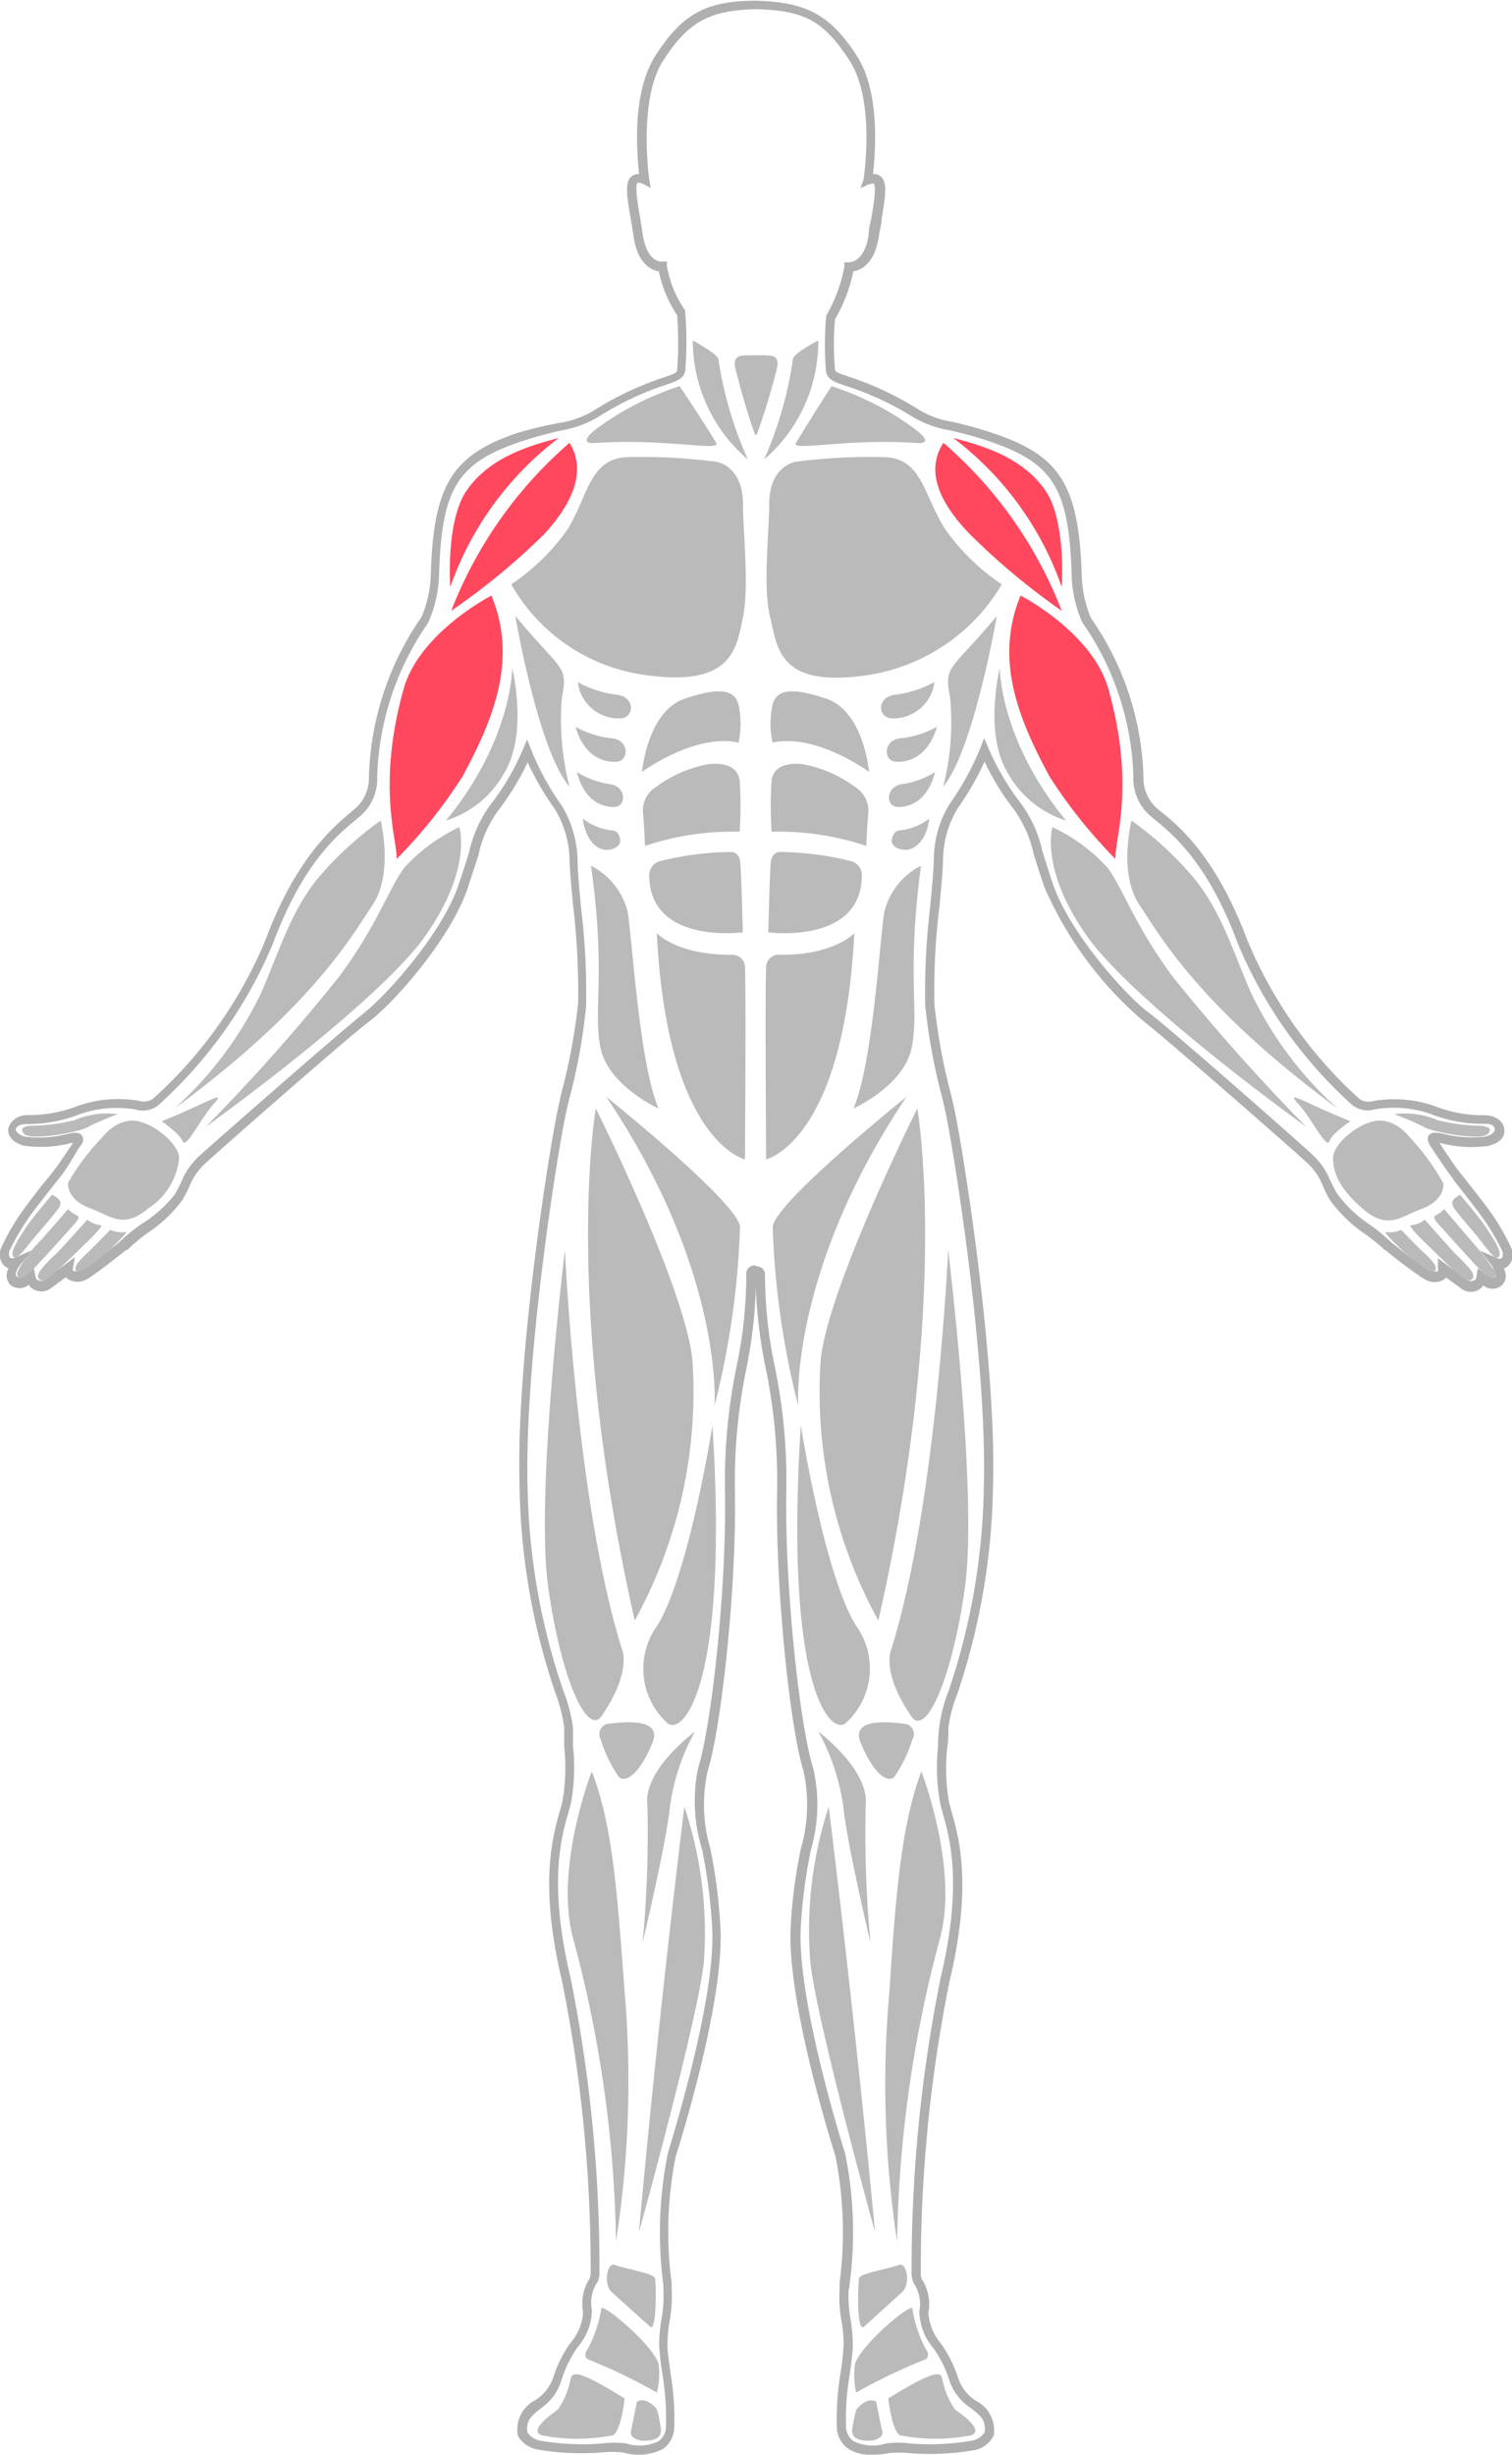 <svg xmlns="http://www.w3.org/2000/svg" viewBox="0 0 82.3 133.54"><defs><style>.cls-1{fill:#afafaf;}.cls-2{fill:#bababa;}.cls-3{fill:#ff485e;}</style></defs><g id="Layer_2" data-name="Layer 2"><g id="Layer_1-2" data-name="Layer 1"><path class="cls-1" d="M47.38,133.54a2.14,2.14,0,0,1-1.22-.33,1.48,1.48,0,0,1-.61-1.16,15,15,0,0,1,.21-3,14.05,14.05,0,0,0,.16-1.5,7.57,7.57,0,0,0-.12-1.3,7.16,7.16,0,0,1-.1-1.73c0-.11,0-.32,0-.32a21.24,21.24,0,0,0-.23-6.92c-.1-.31-2.59-8.14-2.44-12.31a27.83,27.83,0,0,1,.57-4.43,8.56,8.56,0,0,0,.13-4.21C43,94,42.19,86.31,42.3,81a30.43,30.43,0,0,0-.62-6.57,26.52,26.52,0,0,1-.54-4.35,25.55,25.55,0,0,1-.51,4.35A30.36,30.36,0,0,0,40,81c.11,5.32-.74,13-1.48,15.34a8.45,8.45,0,0,0,.14,4.21,29.17,29.17,0,0,1,.56,4.43c.16,4.17-2.33,12-2.44,12.33a21.08,21.08,0,0,0-.22,6.91s0,.21,0,.31a7.71,7.71,0,0,1-.11,1.73,7.57,7.57,0,0,0-.12,1.3c0,.41.09.94.16,1.5a15,15,0,0,1,.21,3,1.5,1.5,0,0,1-.6,1.16,2.93,2.93,0,0,1-2.19.2,5.56,5.56,0,0,0-1.18,0,14.07,14.07,0,0,1-3.46-.16,1.54,1.54,0,0,1-1.08-.75,1.78,1.78,0,0,1,.92-1.92,2.36,2.36,0,0,0,1-1.24,6.82,6.82,0,0,1,.94-1.89,2.8,2.8,0,0,0,.69-1.68,2.5,2.5,0,0,1,.34-1.8.78.78,0,0,0,.07-.26,79.06,79.06,0,0,0-1.57-16c-1.24-5.22-.5-7.8-.11-9.19.06-.19.1-.36.14-.51a10.57,10.57,0,0,0,.1-3c0-.34,0-.69,0-1.06a8.73,8.73,0,0,0-.49-1.89,36.34,36.34,0,0,1-1.94-11.27c-.21-6.91,1.66-18.66,2.15-20.76l.13-.59a32.38,32.38,0,0,0,.91-4.89,40.4,40.4,0,0,0-.27-5.27c-.11-1.1-.2-2.06-.2-2.66A5.53,5.53,0,0,0,30.19,44a15.5,15.5,0,0,1-1.47-2.53,14.16,14.16,0,0,1-1.6,2.62,6.28,6.28,0,0,0-1.07,2.41c-.15.47-.33,1-.58,1.78-.92,2.76-4,6.25-5.35,7.27s-8.31,7.15-9,7.79a3.44,3.44,0,0,0-.81,1.2,7.49,7.49,0,0,1-.38.74A7.59,7.59,0,0,1,8,67.1,9.61,9.61,0,0,0,6.93,68L6.86,68c-.21.19-1.8,1.42-2.1,1.57a1,1,0,0,1-1.09,0l-.08-.09-.83.61A.86.86,0,0,1,1.64,70l-.08-.1a.79.79,0,0,1-1,0A.75.75,0,0,1,.47,69a.84.84,0,0,1-.24-.14.87.87,0,0,1-.15-1,11.65,11.65,0,0,1,1.16-2c.38-.52,1-1.35,1.46-1.88l.21-.27c.31-.39.9-1.29,1.07-1.55l-.25.06a6.64,6.64,0,0,1-2.42.11c-.85-.23-.88-.76-.86-.92s.29-.77,1.1-.75a7.2,7.2,0,0,0,2.72-.51,6.69,6.69,0,0,1,3.26-.27.93.93,0,0,0,.79-.1,23.92,23.92,0,0,0,6.13-8.64c1.67-4.49,3.71-6.16,4.7-7l.19-.16a2.18,2.18,0,0,0,.74-1.7,16,16,0,0,1,2.67-8.43c.1-.14.17-.25.21-.32a6.36,6.36,0,0,0,.49-2.33c.15-4.79,1.15-6.43,4.66-7.63A21.77,21.77,0,0,1,30.49,23a5.1,5.1,0,0,0,1.84-.67,17,17,0,0,1,3.75-1.78c.56-.19.75-.26.78-.4a20.79,20.79,0,0,0,0-3,6.8,6.8,0,0,1-1-2.39c-.4-.06-1.16-.39-1.38-1.93-.05-.32-.1-.64-.15-.94-.21-1.2-.34-2,.06-2.31a.63.63,0,0,1,.4-.11c-.13-1.12-.4-4.43.88-6.43,1.45-2.26,2.73-3,5.48-3h0c2.76.07,4.05.78,5.49,3,1.29,2,1,5.31.88,6.43a.58.58,0,0,1,.4.11c.41.32.27,1.11.07,2.31,0,.3-.11.62-.15.94-.22,1.54-1,1.87-1.39,1.93a8.65,8.65,0,0,1-1,2.61,15.58,15.58,0,0,0,0,2.73c0,.14.21.21.77.4A17,17,0,0,1,50,22.28a5,5,0,0,0,1.84.67,22.38,22.38,0,0,1,2.37.67c3.51,1.2,4.51,2.84,4.67,7.62a6.49,6.49,0,0,0,.48,2.34l.21.32a15.84,15.84,0,0,1,2.67,8.39A2.2,2.2,0,0,0,63,44l.2.16c1,.8,3,2.47,4.7,7A24.17,24.17,0,0,0,74,59.79a.94.94,0,0,0,.79.1,6.69,6.69,0,0,1,3.26.27,7.2,7.2,0,0,0,2.72.51c.8,0,1.09.48,1.11.75s0,.69-.87.92a6.59,6.59,0,0,1-2.41-.11l-.25-.06c.16.26.76,1.16,1.06,1.55l.17.21c.41.52,1.11,1.4,1.5,1.94a12.56,12.56,0,0,1,1.17,2,.87.87,0,0,1-.16,1,.72.72,0,0,1-.24.14.74.74,0,0,1-.11.92.78.78,0,0,1-1,0l-.08.1a.85.85,0,0,1-1.11.08l-.84-.61-.08.09a1,1,0,0,1-1.08,0c-.32-.15-2-1.43-2.11-1.57L75.37,68a9.82,9.82,0,0,0-1.07-.87,7.59,7.59,0,0,1-1.92-1.86A7.7,7.7,0,0,1,72,64.5a3.31,3.31,0,0,0-.81-1.2c-.69-.65-7.75-6.83-9-7.79a20.14,20.14,0,0,1-5.35-7.27c-.25-.73-.43-1.31-.58-1.79a6.47,6.47,0,0,0-1.06-2.4,13.67,13.67,0,0,1-1.61-2.62A15.5,15.5,0,0,1,52.11,44a5.58,5.58,0,0,0-.78,2.71c0,.6-.1,1.56-.2,2.66a37.17,37.17,0,0,0-.27,5.27,32.71,32.71,0,0,0,.91,4.92l.13.56c.48,2.1,2.36,13.86,2.15,20.76a37,37,0,0,1-1.94,11.27A7.68,7.68,0,0,0,51.62,94c0,.37,0,.72-.06,1.06a10.57,10.57,0,0,0,.1,3l.14.51c.4,1.39,1.13,4-.11,9.19a79,79,0,0,0-1.57,16,.8.8,0,0,0,.06.24,2.47,2.47,0,0,1,.35,1.82,2.93,2.93,0,0,0,.69,1.68,6.82,6.82,0,0,1,.94,1.89,2.37,2.37,0,0,0,1,1.24,1.79,1.79,0,0,1,.93,1.86,1.47,1.47,0,0,1-1.1.81,14,14,0,0,1-3.46.16,5.48,5.48,0,0,0-1.17,0A4.18,4.18,0,0,1,47.38,133.54ZM41.15,68.89a.51.51,0,0,1,.39.16.55.55,0,0,1,.1.37,24.3,24.3,0,0,0,.53,4.91A30.53,30.53,0,0,1,42.8,81c-.1,5.28.73,12.88,1.46,15.18a8.79,8.79,0,0,1-.12,4.45,28.64,28.64,0,0,0-.56,4.36c-.15,4.08,2.39,12.07,2.42,12.15a21.32,21.32,0,0,1,.24,7.15s0,.19-.05.28a7.36,7.36,0,0,0,.11,1.61,9.32,9.32,0,0,1,.12,1.39c0,.43-.09,1-.16,1.55a14.17,14.17,0,0,0-.21,2.89,1,1,0,0,0,.4.79,2.39,2.39,0,0,0,1.77.13,4.88,4.88,0,0,1,1.32,0,13.47,13.47,0,0,0,3.34-.15,1.06,1.06,0,0,0,.71-.45c.11-.66-.25-.94-.75-1.33a2.89,2.89,0,0,1-1.17-1.52,6.17,6.17,0,0,0-.87-1.74,3.19,3.19,0,0,1-.76-2,2,2,0,0,0-.29-1.5,1.36,1.36,0,0,1-.13-.47A79.79,79.79,0,0,1,51.2,107.6c1.21-5.09.5-7.6.12-8.94-.06-.2-.1-.38-.14-.54A10.83,10.83,0,0,1,51.06,95q0-.5.06-1a8.1,8.1,0,0,1,.51-2,36.15,36.15,0,0,0,1.92-11.12c.2-6.86-1.66-18.55-2.14-20.63l-.13-.56a32.37,32.37,0,0,1-.92-5,38.83,38.83,0,0,1,.27-5.35c.1-1.09.19-2,.2-2.62a5.8,5.8,0,0,1,.87-3,15.29,15.29,0,0,0,1.65-3l.22-.57.24.57a13.76,13.76,0,0,0,1.77,3,6.82,6.82,0,0,1,1.15,2.56c.15.48.33,1.05.57,1.78.92,2.72,4.05,6.16,5.19,7s8.33,7.17,9,7.81a3.81,3.81,0,0,1,.92,1.36c.11.22.22.45.36.69a6.94,6.94,0,0,0,1.77,1.69,10.93,10.93,0,0,1,1.14.93l.07.06c.21.19,1.76,1.38,2,1.49a.68.68,0,0,0,.52.06.13.13,0,0,0,0-.13l0-.57.45.34,1.12.83a.39.39,0,0,0,.46,0,.5.5,0,0,0,.07-.2l.07-.42.34.27c.43.36.57.22.62.18s-.11-.5-.21-.62l-.64-.79.94.4a.26.26,0,0,0,.26,0,.45.45,0,0,0,0-.42,11.86,11.86,0,0,0-1.1-1.84c-.39-.54-1.08-1.41-1.49-1.93L79,64c-.37-.47-1.11-1.6-1.14-1.65s-.24-.37-.09-.58.47-.16.92-.06a6.23,6.23,0,0,0,2.17.12c.33-.09.51-.24.5-.4s-.14-.31-.59-.29a7.82,7.82,0,0,1-2.93-.55,6.16,6.16,0,0,0-3-.24,1.36,1.36,0,0,1-1.23-.23,24.47,24.47,0,0,1-6.25-8.83c-1.62-4.36-3.53-5.91-4.55-6.74l-.2-.17a2.67,2.67,0,0,1-.92-2.12,15.44,15.44,0,0,0-2.58-8.11,2.62,2.62,0,0,1-.24-.38,6.75,6.75,0,0,1-.54-2.55c-.15-4.61-1-6-4.33-7.16a20.5,20.5,0,0,0-2.32-.65,5.9,5.9,0,0,1-2-.73A16.06,16.06,0,0,0,46.06,21c-.63-.21-1-.34-1.1-.77a18.56,18.56,0,0,1,0-2.92l0-.11a8.62,8.62,0,0,0,1-2.68l0-.25.24,0s.86.06,1.08-1.51c0-.33.1-.65.16-.95.11-.68.28-1.7.11-1.83,0,0-.09,0-.29.06l-.42.19L47,9.78s.68-4.25-.75-6.47S43.74.57,41.15.5h0c-2.57.06-3.7.7-5.06,2.81s-.76,6.42-.75,6.47l.08.45L35,10c-.19-.08-.28-.07-.29-.06-.17.13,0,1.15.12,1.83.05.3.1.62.15.95.23,1.57,1,1.52,1.08,1.51l.24,0,0,.24a6.07,6.07,0,0,0,1,2.43l0,.06v.08a20.19,20.19,0,0,1,0,3.14c-.09.43-.47.56-1.1.77a16.26,16.26,0,0,0-3.65,1.74,5.93,5.93,0,0,1-2,.73,20.53,20.53,0,0,0-2.33.65c-3.33,1.14-4.18,2.55-4.32,7.17a6.84,6.84,0,0,1-.55,2.54,3.45,3.45,0,0,1-.23.38,15.36,15.36,0,0,0-2.59,8.15,2.64,2.64,0,0,1-.92,2.08l-.2.17c-1,.83-2.92,2.38-4.54,6.74a24.61,24.61,0,0,1-6.27,8.84,1.37,1.37,0,0,1-1.22.22,6.17,6.17,0,0,0-3,.24,7.74,7.74,0,0,1-2.92.55c-.46,0-.59.18-.6.29s.18.31.5.4a6.3,6.3,0,0,0,2.18-.12c.44-.1.76-.17.92.06s0,.47-.1.58S3.67,63.56,3.3,64l-.21.27c-.42.52-1.07,1.35-1.45,1.87A12.73,12.73,0,0,0,.54,68a.45.45,0,0,0,0,.42.27.27,0,0,0,.27,0l.93-.4-.64.79c-.13.16-.33.51-.2.62s.23.14.61-.17l.33-.27.08.41a.48.48,0,0,0,.08.2.37.37,0,0,0,.46,0l1.11-.83.5-.37-.1.61a.15.15,0,0,0,0,.12.74.74,0,0,0,.52-.06c.22-.11,1.75-1.28,2-1.49l.07-.07a9.93,9.93,0,0,1,1.14-.92A7.09,7.09,0,0,0,9.5,65a5.75,5.75,0,0,0,.36-.69,3.94,3.94,0,0,1,.92-1.36c.69-.64,7.77-6.84,9-7.81s4.27-4.32,5.18-7c.24-.72.43-1.3.57-1.77a6.88,6.88,0,0,1,1.15-2.57,13.38,13.38,0,0,0,1.77-3l.24-.57.23.57a14.14,14.14,0,0,0,1.64,3,6,6,0,0,1,.88,3c0,.59.09,1.53.19,2.62a37.31,37.31,0,0,1,.27,5.35,31.73,31.73,0,0,1-.91,5l-.14.59c-.48,2.08-2.34,13.76-2.13,20.63A35.93,35.93,0,0,0,30.67,92a8.69,8.69,0,0,1,.52,2c0,.37,0,.71,0,1a10.84,10.84,0,0,1-.11,3.09q-.06.24-.15.54c-.38,1.34-1.09,3.84.12,8.94a79.85,79.85,0,0,1,1.58,16.14,1,1,0,0,1-.12.45,2,2,0,0,0-.29,1.52,3.2,3.2,0,0,1-.77,2,6.6,6.6,0,0,0-.87,1.74A2.8,2.8,0,0,1,29.46,131c-.49.39-.86.67-.75,1.33a1.06,1.06,0,0,0,.71.45,13.49,13.49,0,0,0,3.34.15,5,5,0,0,1,1.33,0,2.39,2.39,0,0,0,1.77-.13,1,1,0,0,0,.39-.79,14.9,14.9,0,0,0-.2-2.89,15.15,15.15,0,0,1-.17-1.55,9.32,9.32,0,0,1,.12-1.39,6.79,6.79,0,0,0,.11-1.61c0-.09,0-.27,0-.27a21.58,21.58,0,0,1,.24-7.14c0-.1,2.58-8.09,2.42-12.17a30.1,30.1,0,0,0-.55-4.36A8.91,8.91,0,0,1,38,96.18c.73-2.3,1.57-9.9,1.46-15.18a31,31,0,0,1,.63-6.66,23.85,23.85,0,0,0,.53-5h0a.46.46,0,0,1,.49-.5Z"/><path class="cls-2" d="M33,59.67s7.28,5.84,7.28,7.1a45.11,45.11,0,0,1-1.39,9.71S39.44,69.25,33,59.67Z"/><path class="cls-2" d="M32.43,60.3S30.6,70.69,34.55,88.16A25.76,25.76,0,0,0,37.69,74C37.3,70.05,32.43,60.3,32.43,60.3Z"/><path class="cls-2" d="M30.75,68s.61,13.7,3.08,21.65c0,0,.64,1.19-1.08,3.7-.77,1.12-2.19-1.92-2.91-7S30.75,68,30.75,68Z"/><path class="cls-2" d="M38.78,77.54s-1.27,8.08-3,10.89a4,4,0,0,0,.58,5.34C37.25,94.36,39.66,91.52,38.78,77.54Z"/><path class="cls-2" d="M37.25,98.29a21.65,21.65,0,0,1,1.06,8.48c-.37,3.28-3.53,14.66-3.53,14.66S35.66,111.29,37.25,98.29Z"/><path class="cls-2" d="M32.21,96.37s-2,5.12-1.05,8.95a66.88,66.88,0,0,1,2.37,16.62A56.9,56.9,0,0,0,34,108.37C33.63,103.55,33.41,99.43,32.21,96.37Z"/><path class="cls-2" d="M37.82,94.21a11.67,11.67,0,0,0-1.35,4.05c-.2,2-1.49,7.42-1.49,7.42a64.68,64.68,0,0,0,.26-7.47C35,96.27,37.82,94.21,37.82,94.21Z"/><path class="cls-2" d="M32.7,94.63a7.36,7.36,0,0,0,1,2.06c.44.33,1.2-.35,1.82-1.9s-2.3-1-2.49-1A.58.58,0,0,0,32.7,94.63Z"/><path class="cls-2" d="M34.67,130.66l-.33,1.63c-.06.24.26.49.71.49s1-.08.92-.66-.15-.84-.2-1S35.11,130.36,34.67,130.66Z"/><path class="cls-2" d="M34,130.48s-.18,1.74-.63,2a10,10,0,0,1-3.9,0c-.72-.29.64-1.2.89-1.39a4.23,4.23,0,0,0,.69-1.63C31.13,129,31.45,128.9,34,130.48Z"/><path class="cls-2" d="M35.76,130.16A30.5,30.5,0,0,0,32,128.35s-.31-.16,0-.58a7,7,0,0,0,.73-2.17c0-.38,2.78,1.93,3.12,3A4.45,4.45,0,0,1,35.76,130.16Z"/><path class="cls-2" d="M35.41,126.6l-2.12-1.91c-.46-.42-.25-1.66.19-1.47s2.1.44,2.17.72S35.75,126.77,35.41,126.6Z"/><path class="cls-2" d="M49.34,59.67s-7.28,5.84-7.28,7.1a45.11,45.11,0,0,0,1.39,9.71S42.92,69.25,49.34,59.67Z"/><path class="cls-2" d="M49.93,60.3s1.84,10.39-2.12,27.86A25.76,25.76,0,0,1,44.67,74C45.06,70.05,49.93,60.3,49.93,60.3Z"/><path class="cls-2" d="M51.61,68S51,81.73,48.53,89.68c0,0-.64,1.19,1.08,3.7.77,1.12,2.19-1.92,2.91-7S51.61,68,51.61,68Z"/><path class="cls-2" d="M43.59,77.54s1.27,8.08,3,10.89A4,4,0,0,1,46,93.77C45.11,94.36,42.7,91.52,43.59,77.54Z"/><path class="cls-2" d="M45.11,98.29a21.53,21.53,0,0,0-1,8.48c.36,3.28,3.52,14.66,3.52,14.66S46.7,111.29,45.11,98.29Z"/><path class="cls-2" d="M50.15,96.37s2,5.12,1.05,8.95a67.36,67.36,0,0,0-2.37,16.62,56.9,56.9,0,0,1-.42-13.57C48.73,103.55,49,99.43,50.15,96.37Z"/><path class="cls-2" d="M44.55,94.21a11.9,11.9,0,0,1,1.35,4.05c.19,2,1.48,7.42,1.48,7.42a64.68,64.68,0,0,1-.26-7.47C47.33,96.27,44.55,94.21,44.55,94.21Z"/><path class="cls-2" d="M49.66,94.63a7.36,7.36,0,0,1-1,2.06c-.44.33-1.19-.35-1.82-1.9s2.31-1,2.49-1A.57.57,0,0,1,49.66,94.63Z"/><path class="cls-2" d="M47.69,130.66s.28,1.39.34,1.63-.27.49-.72.49-1-.08-.92-.66a10,10,0,0,1,.21-1C46.65,131,47.25,130.36,47.69,130.66Z"/><path class="cls-2" d="M48.35,130.48s.19,1.74.63,2a10,10,0,0,0,3.9,0c.72-.29-.63-1.2-.89-1.39a4.23,4.23,0,0,1-.69-1.63C51.23,129,50.91,128.9,48.35,130.48Z"/><path class="cls-2" d="M46.6,130.16a30.5,30.5,0,0,1,3.78-1.81s.31-.16,0-.58a6.92,6.92,0,0,1-.72-2.17c0-.38-2.78,1.93-3.12,3A4.44,4.44,0,0,0,46.6,130.16Z"/><path class="cls-2" d="M47,126.6l2.11-1.91c.46-.42.26-1.66-.19-1.47s-2.1.44-2.16.72S46.61,126.77,47,126.6Z"/><path class="cls-2" d="M27.88,36.35s0,3.91-3.61,8.29a5.49,5.49,0,0,0,3.16-2.56C28.77,39.91,27.88,36.35,27.88,36.35Z"/><path class="cls-2" d="M20.72,44.64s.72,2.86-.44,4.59S17,54.78,9.5,60.3A20.09,20.09,0,0,0,14.22,54c1-2.29,1.62-4.48,3.17-6.32A18.65,18.65,0,0,1,20.72,44.64Z"/><path class="cls-2" d="M11.2,61.3s9.34-6.69,11.94-10.37S25,45,25,45a9.55,9.55,0,0,0-3,2.21c-.87,1.19-1.47,3.14-3.54,5.92A105.36,105.36,0,0,1,11.2,61.3Z"/><path class="cls-2" d="M7.52,61s-1-.32-2,.92A12.76,12.76,0,0,0,3.7,64.35c0,.38.17,1,1.23,1.39s1.78,1.16,3.14,0A3.68,3.68,0,0,0,9.75,63C9.75,62.31,8.53,61.21,7.52,61Z"/><path class="cls-2" d="M6.4,60.61s-1.21.47-1.58.69c-.54.31-3.13.77-3.51.39a.29.29,0,0,1-.09-.29c.06-.12.35-.16.54-.16a9.82,9.82,0,0,0,2.32-.31A4.5,4.5,0,0,1,6.4,60.61Z"/><path class="cls-2" d="M2.83,65S1.7,66.32,1.4,66.8.5,68.1.72,68.36,1.5,67.73,2,67.17c.29-.34,1.06-1.23,1.2-1.45S3.39,65.27,2.83,65Z"/><path class="cls-2" d="M3.7,65.78S2.45,67.25,2,67.71,1,69,1,69.11a.29.29,0,0,0,0,.37c.11.09.33,0,.62-.25s2.34-2.53,2.48-2.7c0,0,.3-.31.11-.4A1.79,1.79,0,0,1,3.7,65.78Z"/><path class="cls-2" d="M4.75,66.35S3.23,68.07,3,68.26s-.68.69-.76.8-.28.38-.09.54.5-.06.84-.36,1.54-1.47,1.84-1.76a7,7,0,0,0,.67-.74C5.62,66.57,5.26,66.76,4.75,66.35Z"/><path class="cls-2" d="M6,66.91s-.89.91-1.21,1.22-.84.76-.64,1,1.14-.56,1.45-.82a12.44,12.44,0,0,0,1.21-1.17C7,66.88,6.77,67.2,6,66.91Z"/><path class="cls-2" d="M8.8,61s.95.64,1.14,1.09,1-1.29,1.72-2.07S11.18,60.05,8.8,61Z"/><path class="cls-2" d="M34.17,24.87a31.34,31.34,0,0,1,4.81.25s1.4.17,1.46,2.2c0,1.7.35,4.58,0,6.26s-.56,3.87-5.46,3.12a9.89,9.89,0,0,1-7.15-4.91,11.82,11.82,0,0,0,3.07-3C32,27,32.1,24.91,34.17,24.87Z"/><path class="cls-2" d="M32.41,24.1c3.79-.26,6.84.47,6.58,0-1.14-1.85-2-3.09-2-3.09a15.66,15.66,0,0,0-4.51,2.31S31.3,24.18,32.41,24.1Z"/><path class="cls-2" d="M40.71,25a8.5,8.5,0,0,1-3-6.48s1.3.71,1.39,1A20.93,20.93,0,0,0,40.71,25Z"/><path class="cls-2" d="M41,19.33c1,0,1.38-.07,1.32.58a36.56,36.56,0,0,1-1.13,3.74h-.09A36.22,36.22,0,0,1,40,19.91c-.06-.65.35-.58,1.33-.58Z"/><path class="cls-2" d="M40.2,40.4a4.88,4.88,0,0,0,0-2.06c-.25-1-1.4-.83-2.9-.34s-2.16,2.39-2.36,4C34.93,42,37.83,39.87,40.2,40.4Z"/><path class="cls-2" d="M38.57,41.57a6.84,6.84,0,0,0-2.83,1.22A1.52,1.52,0,0,0,35,44.26c.07.77.11,1.76.11,1.76a14.84,14.84,0,0,1,5.15-.77,20.65,20.65,0,0,0,0-2.8C40.13,41.6,39.27,41.5,38.57,41.57Z"/><path class="cls-2" d="M35.34,47.67a.79.79,0,0,1,.58-.82,16.45,16.45,0,0,1,3.9-.5s.44,0,.48.61c.06.77.13,3.76.13,3.76S35.4,51.4,35.34,47.67Z"/><path class="cls-2" d="M35.75,50.77s1.13,1.21,4.13,1.17a.69.69,0,0,1,.67.73c.06,1,0,10.4,0,10.4S36.32,62.13,35.75,50.77Z"/><path class="cls-2" d="M28.05,33.51S29.28,40.8,31,42.8A14.55,14.55,0,0,1,30.58,38C30.93,36.15,30.62,36.6,28.05,33.51Z"/><path class="cls-2" d="M31.4,42a4.79,4.79,0,0,0,1.78.66c.92.1.94,1.22.26,1.24S31.8,43.56,31.4,42Z"/><path class="cls-2" d="M31.33,39.54a5.12,5.12,0,0,0,1.93.62c1,.06,1,1.24.3,1.28S31.79,41.17,31.33,39.54Z"/><path class="cls-2" d="M31.45,37.11a5.82,5.82,0,0,0,2.08.68c1.08.1,1,1.27.24,1.29A2.24,2.24,0,0,1,31.45,37.11Z"/><path class="cls-2" d="M31.72,44.53a3.07,3.07,0,0,0,1.65.65s.28,0,.38.44-.45.67-.88.6S31.87,45.69,31.72,44.53Z"/><path class="cls-2" d="M32.17,47.1a3.85,3.85,0,0,1,2,2.53c.26,1.68.63,8.16,1.67,10.67,0,0-2.75-1.23-3.16-3.33S33,53.07,32.17,47.1Z"/><path class="cls-3" d="M24.51,31.93s-.26-3.6.9-5.26,3.07-2.35,5-2.84A17.38,17.38,0,0,0,24.51,31.93Z"/><path class="cls-3" d="M31,24.09a23.15,23.15,0,0,0-6.44,9.14,37.29,37.29,0,0,0,5.06-4.17C31.51,27,31.78,25.36,31,24.09Z"/><path class="cls-3" d="M26.75,32.4s-3.91,2-4.78,5.08c-1.51,5.37-.28,8.43-.39,9.26h0a27.24,27.24,0,0,0,3.59-4.49C26.93,39,28.16,35.83,26.75,32.4Z"/><path class="cls-2" d="M54.42,36.35s0,3.91,3.61,8.29a5.52,5.52,0,0,1-3.16-2.56C53.53,39.91,54.42,36.35,54.42,36.35Z"/><path class="cls-2" d="M61.59,44.64s-.73,2.86.43,4.59S65.31,54.78,72.8,60.3A20,20,0,0,1,68.09,54c-1-2.29-1.63-4.48-3.18-6.32A18.41,18.41,0,0,0,61.59,44.64Z"/><path class="cls-2" d="M71.1,61.3s-9.33-6.69-11.93-10.37S57.29,45,57.29,45a9.55,9.55,0,0,1,3,2.21c.87,1.19,1.48,3.14,3.54,5.92A107.64,107.64,0,0,0,71.1,61.3Z"/><path class="cls-2" d="M74.78,61s1-.32,2,.92a12.31,12.31,0,0,1,1.79,2.47c0,.38-.16,1-1.23,1.39s-1.78,1.16-3.14,0S72.56,63.72,72.56,63,73.78,61.21,74.78,61Z"/><path class="cls-2" d="M75.9,60.61s1.21.47,1.58.69c.54.31,3.13.77,3.51.39.11-.12.12-.22.09-.29s-.35-.16-.54-.16a9.74,9.74,0,0,1-2.31-.31A4.55,4.55,0,0,0,75.9,60.61Z"/><path class="cls-2" d="M79.48,65s1.13,1.33,1.43,1.81.9,1.3.67,1.56-.77-.63-1.24-1.19c-.28-.34-1.06-1.23-1.19-1.45S78.92,65.27,79.48,65Z"/><path class="cls-2" d="M78.61,65.78l1.65,1.93c.41.47,1,1.3,1.08,1.4a.29.29,0,0,1,0,.37c-.11.09-.33,0-.62-.25s-2.33-2.53-2.48-2.7c0,0-.29-.31-.11-.4A2,2,0,0,0,78.61,65.78Z"/><path class="cls-2" d="M77.55,66.35s1.52,1.72,1.72,1.91.68.69.76.8.28.38.09.54-.49-.06-.84-.36-1.54-1.47-1.83-1.76a6,6,0,0,1-.67-.74C76.68,66.57,77.05,66.76,77.55,66.35Z"/><path class="cls-2" d="M76.27,66.91s.88.91,1.21,1.22.83.76.63,1-1.13-.56-1.45-.82a11.23,11.23,0,0,1-1.2-1.17C75.28,66.88,75.53,67.2,76.27,66.91Z"/><path class="cls-2" d="M73.51,61s-1,.64-1.15,1.09-1-1.29-1.72-2.07S71.12,60.05,73.51,61Z"/><path class="cls-2" d="M48.13,24.87a31.13,31.13,0,0,0-4.8.25s-1.41.17-1.46,2.2c0,1.7-.36,4.58.05,6.26s.45,3.88,5.35,3.14a10.27,10.27,0,0,0,7.26-4.93,11.78,11.78,0,0,1-3.08-3C50.29,27,50.2,24.91,48.13,24.87Z"/><path class="cls-2" d="M49.9,24.1c-3.8-.26-6.85.47-6.58,0,1.13-1.85,1.94-3.09,1.94-3.09a15.66,15.66,0,0,1,4.51,2.31S51,24.18,49.9,24.1Z"/><path class="cls-2" d="M41.59,25a8.47,8.47,0,0,0,2.95-6.48s-1.29.66-1.38,1A20.59,20.59,0,0,1,41.59,25Z"/><path class="cls-2" d="M42.05,40.4a4.88,4.88,0,0,1,0-2.06c.25-1,1.4-.83,2.9-.34s2.16,2.39,2.36,4C47.32,42,44.42,39.87,42.05,40.4Z"/><path class="cls-2" d="M43.68,41.57a6.84,6.84,0,0,1,2.83,1.22,1.52,1.52,0,0,1,.75,1.47c-.07.77-.11,1.76-.11,1.76A14.84,14.84,0,0,0,42,45.25a20.65,20.65,0,0,1,0-2.8C42.12,41.6,43,41.5,43.68,41.57Z"/><path class="cls-2" d="M46.91,47.67a.79.79,0,0,0-.58-.82,16.45,16.45,0,0,0-3.9-.5s-.44,0-.48.61c-.06.77-.13,3.76-.13,3.76S46.85,51.4,46.91,47.67Z"/><path class="cls-2" d="M46.5,50.77S45.37,52,42.37,51.94a.69.69,0,0,0-.67.73c-.06,1,0,10.4,0,10.4S45.93,62.13,46.5,50.77Z"/><path class="cls-2" d="M54.26,33.51S53,40.8,51.34,42.8A14.26,14.26,0,0,0,51.72,38C51.37,36.15,51.68,36.6,54.26,33.51Z"/><path class="cls-2" d="M50.9,42a4.79,4.79,0,0,1-1.78.66c-.91.1-.94,1.22-.26,1.24S50.5,43.56,50.9,42Z"/><path class="cls-2" d="M51,39.54a5.2,5.2,0,0,1-1.94.62c-1,.06-1,1.24-.3,1.28S50.52,41.17,51,39.54Z"/><path class="cls-2" d="M50.86,37.11a5.92,5.92,0,0,1-2.09.68c-1.08.1-1,1.27-.23,1.29A2.25,2.25,0,0,0,50.86,37.11Z"/><path class="cls-2" d="M50.58,44.53a3.07,3.07,0,0,1-1.65.65s-.27,0-.38.44.46.67.88.6S50.44,45.69,50.58,44.53Z"/><path class="cls-2" d="M50.13,47.1a3.85,3.85,0,0,0-2,2.53c-.26,1.68-.62,8.16-1.67,10.67,0,0,2.76-1.23,3.17-3.33S49.34,53.07,50.13,47.1Z"/><path class="cls-3" d="M57.79,31.93s.26-3.6-.9-5.26-3.06-2.35-5-2.84A17.3,17.3,0,0,1,57.79,31.93Z"/><path class="cls-3" d="M51.35,24.09a23,23,0,0,1,6.44,9.14,37.49,37.49,0,0,1-5-4.17C50.79,27,50.52,25.36,51.35,24.09Z"/><path class="cls-3" d="M55.55,32.4s3.91,2,4.78,5.08c1.52,5.37.28,8.43.39,9.26h0a27.8,27.8,0,0,1-3.59-4.49C55.37,39,54.14,35.83,55.55,32.4Z"/></g></g></svg>